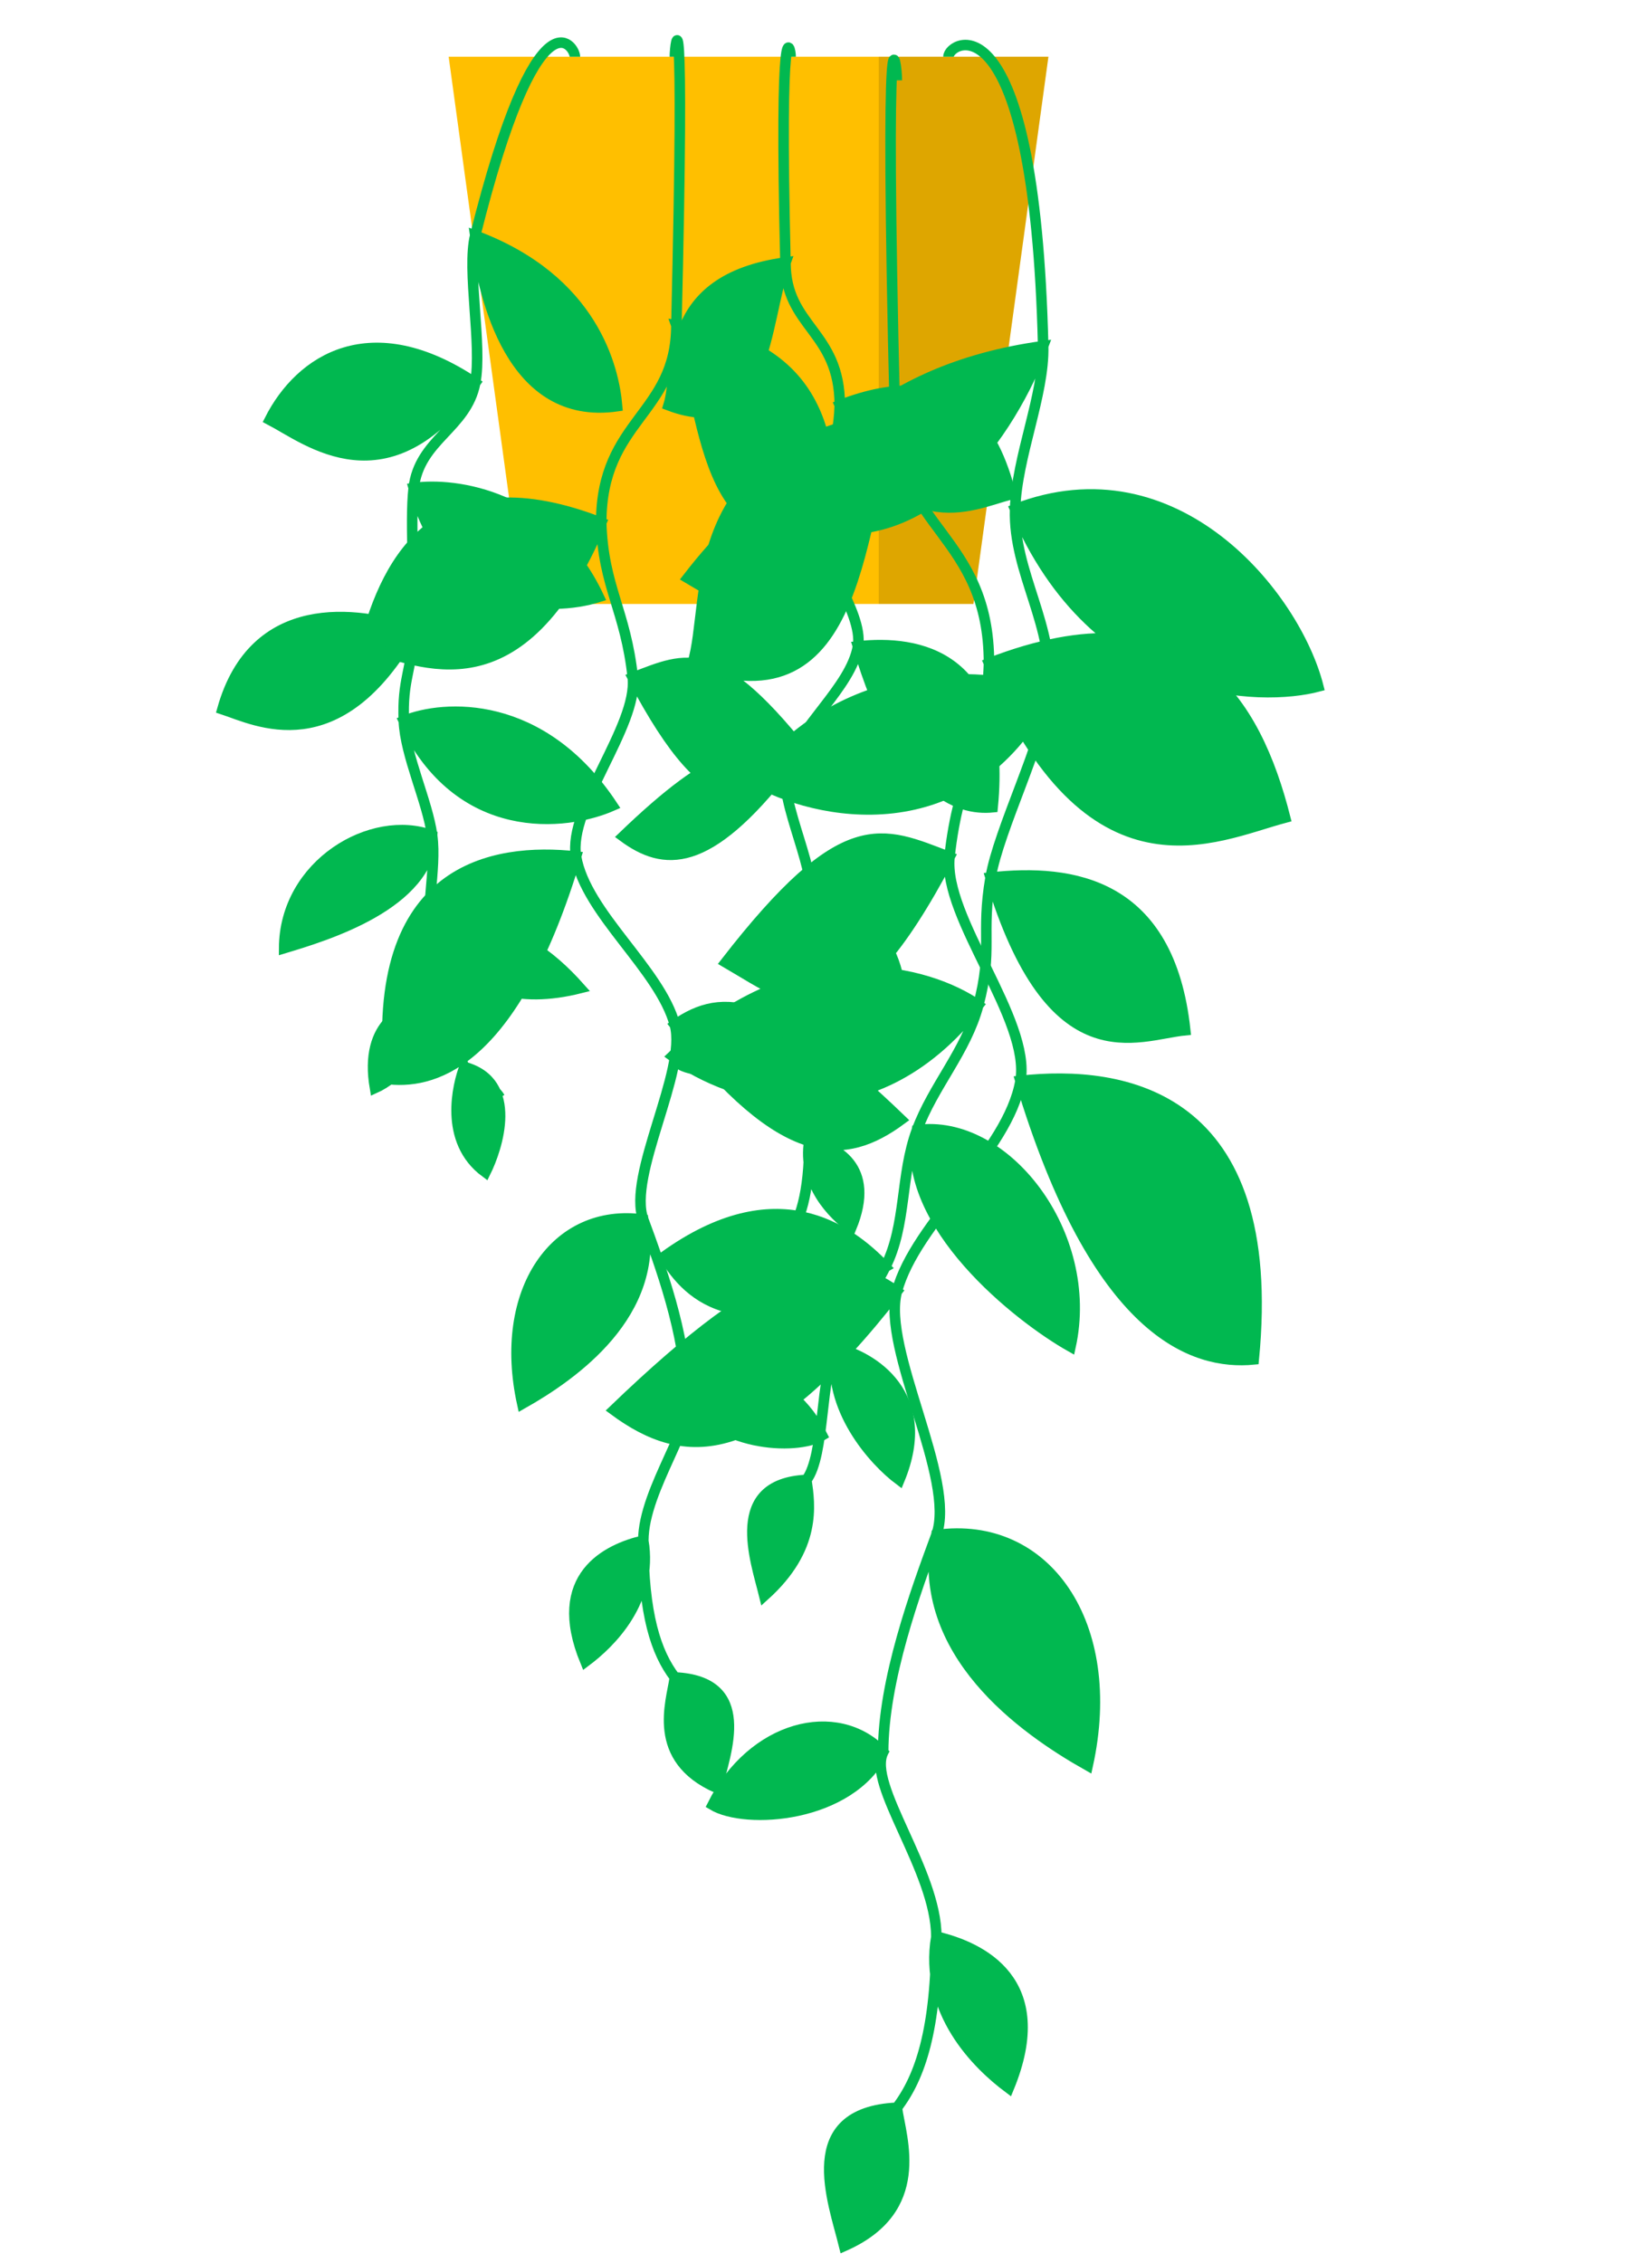 <svg width="157" height="215" viewBox="0 0 157 215" fill="none" xmlns="http://www.w3.org/2000/svg">
<path d="M42.638 5.388H99.638L92.513 57.388H85.388H71.138H56.888H49.763L42.638 5.388Z" fill="#FFBF00"/>
<path d="M83.513 5.388H99.638L92.513 57.388H83.513V5.388Z" fill="black" fill-opacity="0.13"/>
<path d="M41.071 79.388C35.35 77.236 27.042 82.117 27.006 90.093L27.043 90.082C31.009 88.886 40.764 85.947 41.071 79.388C41.513 82.696 40.269 86.926 41.071 90.093C41.56 92.028 40.433 93.526 41.071 95.388C38.538 95.408 34.553 97.091 35.638 103.388C37.62 102.502 40.834 99.606 41.071 95.388C41.775 97.445 43.24 99.438 44.138 101.388C43.525 103.006 42.115 108.414 46.138 111.388C46.924 109.807 48.199 106.243 47.094 103.755C46.621 102.688 45.711 101.819 44.138 101.388C43.24 99.438 41.775 97.445 41.071 95.388C40.433 93.526 41.56 92.028 41.071 90.093C45.161 93.888 49.138 95.388 55.138 93.888C48.814 86.776 44.152 88.043 41.071 90.093C40.269 86.926 41.513 82.696 41.071 79.388C40.639 76.162 38.512 71.802 38.378 68.505C43.61 79.622 53.78 78.503 58.21 76.553C51.479 66.369 42.184 66.944 38.378 68.505C38.217 64.534 39.112 63.866 39.313 59.888C39.487 56.467 38.924 49.729 39.313 46.376C42.469 58.102 52.358 58.157 56.908 56.719C52.373 47.06 43.289 45.799 39.313 46.376C39.85 41.756 44.321 40.725 45.161 36.388C45.851 32.823 44.344 25.652 45.16 22.388C45.952 28.312 48.579 40.039 58.648 38.596C58.345 35.02 56.402 26.58 45.16 22.388C44.344 25.652 45.851 32.823 45.161 36.388C35.285 29.766 28.561 34.129 25.638 39.888C29.209 41.749 36.839 48.054 45.161 36.388C44.321 40.725 39.85 41.756 39.313 46.376C38.924 49.729 39.487 56.467 39.313 59.888C33.924 58.041 24.138 56.719 21.138 67.388C24.31 68.432 32.176 72.575 39.313 59.888C39.112 63.866 38.217 64.534 38.378 68.505C38.512 71.802 40.639 76.162 41.071 79.388Z" fill="#01B850"/>
<path d="M54.638 5.388C54.638 4.388 51.111 -1.395 45.16 22.388M47.502 104.289C46.655 102.816 44.854 102.94 44.138 101.388M41.071 79.388C35.35 77.236 27.042 82.117 27.006 90.093C30.948 88.905 40.763 85.968 41.071 79.388ZM41.071 79.388C41.513 82.696 40.269 86.926 41.071 90.093M41.071 79.388C40.639 76.162 38.512 71.802 38.378 68.505M44.138 101.388C43.525 103.006 42.115 108.414 46.138 111.388C47.26 109.13 49.382 102.826 44.138 101.388ZM44.138 101.388C43.24 99.438 41.775 97.445 41.071 95.388M41.071 95.388C38.538 95.408 34.553 97.091 35.638 103.388C37.62 102.502 40.834 99.606 41.071 95.388ZM41.071 95.388C40.433 93.526 41.56 92.028 41.071 90.093M41.071 90.093C44.152 88.043 48.814 86.776 55.138 93.888C49.138 95.388 45.161 93.888 41.071 90.093ZM38.378 68.505C42.184 66.944 51.479 66.369 58.21 76.553C53.78 78.503 43.61 79.622 38.378 68.505ZM38.378 68.505C38.217 64.534 39.112 63.866 39.313 59.888M39.313 59.888C33.924 58.041 24.138 56.719 21.138 67.388C24.31 68.432 32.176 72.575 39.313 59.888ZM39.313 59.888C39.487 56.467 38.924 49.729 39.313 46.376M39.313 46.376C43.289 45.799 52.373 47.06 56.908 56.719C52.358 58.157 42.469 58.102 39.313 46.376ZM39.313 46.376C39.85 41.756 44.321 40.725 45.161 36.388M45.161 36.388C35.285 29.766 28.561 34.129 25.638 39.888C29.209 41.749 36.839 48.054 45.161 36.388ZM45.161 36.388C45.85 32.823 44.344 25.652 45.16 22.388M45.16 22.388C45.952 28.312 48.579 40.039 58.648 38.596C58.345 35.02 56.402 26.58 45.16 22.388Z" stroke="#01B850"/>
<path d="M87.139 107.388C95.472 106.222 104.095 117.223 101.739 127.948C96.802 125.163 85.567 116.319 87.139 107.388C85.546 111.698 86.171 116.375 84.139 120.388C82.897 122.839 80.897 125.777 79.478 128.087C82.875 128.877 88.829 132.491 85.471 140.622C83.076 138.834 78.524 133.824 79.478 128.087C77.911 130.638 78.434 138.274 76.638 140.622L76.651 140.712C76.99 143.084 77.576 147.178 72.638 151.622C71.812 148.25 69.161 140.972 76.638 140.622C78.434 138.274 77.911 130.638 79.478 128.087C80.897 125.777 82.897 122.839 84.139 120.388C70.456 128.302 65.393 123.182 63.139 119.388C73.779 111.742 80.617 116.705 84.139 120.388C86.171 116.375 85.546 111.698 87.139 107.388C88.691 103.185 91.798 99.907 92.973 95.518C82.591 108.874 69.267 104.303 63.903 100.348C76.018 88.698 88.331 92.274 92.973 95.518C94.387 90.232 93.21 88.792 94.139 83.388C94.938 78.739 99.151 70.51 99.639 65.888C91.863 80.688 77.314 77.401 71.635 74.097C80.64 62.489 94.473 63.914 99.639 65.888C100.311 59.52 96.289 54.468 96.47 48.388C96.618 43.391 99.252 37.52 99.139 32.888C96.289 40.607 87.854 54.202 74.764 49.227C76.249 44.514 82.773 35.129 99.139 32.888C99.252 37.52 96.618 43.391 96.47 48.388C111.734 42.471 123.097 56.608 125.286 65.227C119.929 66.649 104.13 66.569 96.47 48.388C96.289 54.468 100.311 59.52 99.639 65.888C99.151 70.51 94.938 78.739 94.139 83.388C101.936 82.532 111.139 83.888 112.639 97.888C108.064 98.334 99.901 102.584 94.139 83.388C93.21 88.792 94.387 90.232 92.973 95.518C91.798 99.907 88.691 103.185 87.139 107.388Z" fill="#01B850"/>
<path d="M90.139 5.388C90.139 3.888 98.318 -0.855 99.139 32.888M87.139 107.388C95.472 106.222 104.095 117.223 101.739 127.948C96.802 125.163 85.567 116.319 87.139 107.388ZM87.139 107.388C85.546 111.698 86.171 116.375 84.139 120.388M87.139 107.388C88.691 103.185 91.798 99.907 92.973 95.518M76.638 140.622C76.975 142.98 77.638 147.122 72.638 151.622C71.812 148.25 69.161 140.972 76.638 140.622ZM76.638 140.622C78.434 138.274 77.911 130.638 79.478 128.087M79.478 128.087C82.875 128.877 88.829 132.491 85.471 140.622C83.076 138.834 78.524 133.824 79.478 128.087ZM79.478 128.087C80.897 125.777 82.897 122.839 84.139 120.388M84.139 120.388C80.617 116.705 73.779 111.742 63.139 119.388C65.393 123.182 70.456 128.302 84.139 120.388ZM92.973 95.518C88.331 92.274 76.018 88.698 63.903 100.348C69.267 104.303 82.591 108.874 92.973 95.518ZM92.973 95.518C94.387 90.232 93.21 88.792 94.139 83.388M94.139 83.388C101.936 82.532 111.139 83.888 112.639 97.888C108.064 98.334 99.901 102.584 94.139 83.388ZM94.139 83.388C94.938 78.739 99.151 70.51 99.639 65.888M99.639 65.888C94.473 63.914 80.64 62.489 71.635 74.097C77.314 77.401 91.863 80.688 99.639 65.888ZM99.639 65.888C100.311 59.52 96.289 54.468 96.47 48.388M96.47 48.388C111.734 42.471 123.097 56.608 125.286 65.227C119.929 66.649 104.13 66.569 96.47 48.388ZM96.47 48.388C96.618 43.391 99.252 37.52 99.139 32.888M99.139 32.888C96.289 40.607 87.854 54.202 74.764 49.227C76.249 44.514 82.773 35.129 99.139 32.888Z" stroke="#01B850"/>
<path d="M61.138 115.888C52.805 114.722 47.282 122.663 49.638 133.388C54.575 130.603 62.71 124.819 61.138 115.888C62.73 120.198 65.178 126.888 65.178 132.388C66.42 134.839 61.138 141.388 61.138 146.388C57.742 147.178 52.281 149.756 55.638 157.888C57.613 156.414 60.718 153.454 61.213 149.245C61.502 154.426 62.605 157.382 64.138 159.388C63.802 161.746 61.837 167.106 68.138 169.888C68.965 166.516 71.616 159.738 64.138 159.388C62.605 157.382 61.502 154.426 61.213 149.245C61.319 148.348 61.306 147.395 61.138 146.388C61.138 141.388 66.42 134.839 65.178 132.388C67.71 137.388 75.638 137.888 78.138 136.388C75.138 130.388 68.7 128.705 65.178 132.388C65.178 126.888 62.73 120.198 61.138 115.888C59.586 111.685 65.313 101.777 64.138 97.388C74.52 110.744 80.274 110.343 85.638 106.388C73.524 94.738 68.78 94.144 64.138 97.388C62.724 92.102 55.674 86.792 54.745 81.388C53.946 76.739 60.626 69.01 60.138 64.388C67.914 79.188 71.46 75.692 77.138 72.388C68.133 60.781 65.304 62.414 60.138 64.388C59.466 58.02 57.319 55.752 57.138 49.672C57.138 39.888 64.282 39.388 64.282 30.888C67.132 38.607 66.567 54.647 79.658 49.672C78.172 44.96 80.648 33.129 64.282 30.888C64.282 39.388 57.138 39.888 57.138 49.672C41.874 43.755 36.827 52.77 34.638 61.388C39.995 62.811 49.478 67.853 57.138 49.672C57.319 55.752 59.466 58.02 60.138 64.388C60.626 69.01 53.946 76.739 54.745 81.388C46.948 80.532 35.053 82.364 37.024 102.545C41.599 102.991 48.983 100.584 54.745 81.388C55.674 86.792 62.724 92.102 64.138 97.388C65.313 101.777 59.586 111.685 61.138 115.888Z" fill="#01B850"/>
<path d="M64.138 5.388C64.138 3.888 65.104 -2.855 64.282 30.888M66.638 164.388C65.057 162.665 65.567 161.257 64.138 159.388M61.138 115.888C52.805 114.722 47.282 122.663 49.638 133.388C54.575 130.603 62.71 124.819 61.138 115.888ZM61.138 115.888C62.73 120.198 65.178 126.888 65.178 132.388M61.138 115.888C59.586 111.685 65.313 101.777 64.138 97.388M64.138 159.388C63.802 161.746 61.837 167.106 68.138 169.888C68.965 166.516 71.616 159.738 64.138 159.388ZM64.138 159.388C62.343 157.039 61.138 153.388 61.138 146.388M61.138 146.388C57.742 147.178 52.281 149.756 55.638 157.888C58.034 156.1 62.092 152.125 61.138 146.388ZM61.138 146.388C61.138 141.388 66.42 134.839 65.178 132.388M65.178 132.388C68.7 128.705 75.138 130.388 78.138 136.388C75.638 137.888 67.71 137.388 65.178 132.388ZM64.138 97.388C68.78 94.144 73.524 94.738 85.638 106.388C80.274 110.343 74.52 110.744 64.138 97.388ZM64.138 97.388C62.724 92.102 55.674 86.792 54.745 81.388M54.745 81.388C46.948 80.532 35.053 82.364 37.024 102.545C41.599 102.991 48.983 100.584 54.745 81.388ZM54.745 81.388C53.946 76.739 60.626 69.01 60.138 64.388M60.138 64.388C65.304 62.414 68.133 60.781 77.138 72.388C71.46 75.692 67.914 79.188 60.138 64.388ZM60.138 64.388C59.466 58.02 57.319 55.752 57.138 49.672M57.138 49.672C41.874 43.755 36.827 52.77 34.638 61.388C39.995 62.811 49.478 67.853 57.138 49.672ZM57.138 49.672C57.138 39.888 64.282 39.388 64.282 30.888M64.282 30.888C67.132 38.607 66.567 54.647 79.658 49.672C78.172 44.96 80.648 33.129 64.282 30.888Z" stroke="#01B850"/>
<path d="M88.985 145.861C99.409 144.403 106.319 154.336 103.371 167.752C97.195 164.269 87.019 157.033 88.985 145.861C86.994 151.252 83.932 159.621 83.932 166.501C82.379 169.568 88.985 177.76 88.985 184.014C93.234 185.003 100.066 188.228 95.865 198.4C93.395 196.556 89.511 192.853 88.891 187.588C88.53 194.069 87.151 197.768 85.233 200.277C85.653 203.226 88.112 209.931 80.229 213.411C79.195 209.194 75.878 200.714 85.233 200.277C87.151 197.768 88.53 194.069 88.891 187.588C88.76 186.467 88.776 185.275 88.985 184.014C88.985 177.76 82.379 169.568 83.932 166.501C80.764 172.756 70.847 173.381 67.719 171.505C71.472 163.999 79.526 161.894 83.932 166.501C83.932 159.621 86.994 151.252 88.985 145.861C90.928 140.603 83.763 128.209 85.233 122.719C72.246 139.427 65.047 138.925 58.337 133.977C73.492 119.403 79.426 118.66 85.233 122.719C87.002 116.106 95.821 109.464 96.983 102.704C97.983 96.888 89.626 87.22 90.236 81.438C80.51 99.952 76.074 95.579 68.97 91.445C80.235 76.925 83.774 78.968 90.236 81.438C91.077 73.471 93.764 70.634 93.989 63.029C93.989 50.79 85.052 50.164 85.052 39.531C81.487 49.188 82.194 69.253 65.819 63.029C67.677 57.134 64.58 42.335 85.052 39.531C85.052 50.164 93.989 50.79 93.989 63.029C113.083 55.627 119.397 66.904 122.135 77.685C115.434 79.464 103.572 85.772 93.989 63.029C93.764 70.634 91.077 73.471 90.236 81.438C89.626 87.22 97.983 96.888 96.983 102.704C106.737 101.632 121.616 103.924 119.151 129.169C113.428 129.727 104.191 126.716 96.983 102.704C95.821 109.464 87.002 116.106 85.233 122.719C83.763 128.209 90.928 140.603 88.985 145.861Z" fill="#01B850"/>
<path d="M85.232 7.632C85.232 5.756 84.025 -2.68 85.052 39.531M82.105 206.531C84.083 204.376 83.445 202.615 85.233 200.277M88.985 145.861C99.409 144.403 106.319 154.336 103.371 167.752C97.195 164.269 87.019 157.033 88.985 145.861ZM88.985 145.861C86.994 151.252 83.932 159.621 83.932 166.501M88.985 145.861C90.928 140.603 83.763 128.209 85.233 122.719M85.233 200.277C85.653 203.226 88.112 209.931 80.229 213.411C79.195 209.194 75.878 200.714 85.233 200.277ZM85.233 200.277C87.478 197.339 88.985 192.771 88.985 184.014M88.985 184.014C93.234 185.003 100.066 188.228 95.865 198.4C92.869 196.164 87.792 191.191 88.985 184.014ZM88.985 184.014C88.985 177.76 82.379 169.568 83.932 166.501M83.932 166.501C79.526 161.894 71.472 163.999 67.719 171.505C70.847 173.381 80.764 172.756 83.932 166.501ZM85.233 122.719C79.426 118.66 73.492 119.403 58.337 133.977C65.047 138.925 72.246 139.427 85.233 122.719ZM85.233 122.719C87.002 116.106 95.821 109.464 96.983 102.704M96.983 102.704C106.737 101.632 121.616 103.924 119.151 129.169C113.428 129.727 104.191 126.716 96.983 102.704ZM96.983 102.704C97.983 96.888 89.626 87.22 90.236 81.438M90.236 81.438C83.774 78.968 80.235 76.925 68.97 91.445C76.074 95.579 80.51 99.952 90.236 81.438ZM90.236 81.438C91.077 73.471 93.764 70.634 93.989 63.029M93.989 63.029C113.083 55.627 119.397 66.904 122.135 77.685C115.434 79.464 103.572 85.772 93.989 63.029ZM93.989 63.029C93.989 50.79 85.052 50.164 85.052 39.531M85.052 39.531C81.487 49.188 82.194 69.253 65.819 63.029C67.677 57.134 64.58 42.335 85.052 39.531Z" stroke="#01B850"/>
<path d="M76.918 86.342C82.937 85.5 86.927 91.236 85.225 98.983C81.659 96.972 75.783 92.793 76.918 86.342C75.768 89.455 74 94.288 74 98.261C73.103 100.031 76.918 104.762 76.918 108.374C79.372 108.945 83.316 110.807 80.891 116.681C79.464 115.616 77.221 113.478 76.864 110.437C76.655 114.18 75.858 116.316 74.751 117.764C74.994 119.468 76.413 123.34 71.861 125.349C71.264 122.914 69.349 118.017 74.751 117.764C75.858 116.316 76.655 114.18 76.864 110.437C76.787 109.79 76.797 109.101 76.918 108.374C76.918 104.762 73.103 100.031 74 98.261C72.17 101.872 66.444 102.234 64.638 101.15C66.805 96.816 71.456 95.6 74 98.261C74 94.288 75.768 89.455 76.918 86.342C78.04 83.306 73.902 76.149 74.751 72.978C67.251 82.626 63.095 82.336 59.22 79.479C67.971 71.063 71.398 70.634 74.751 72.978C75.772 69.16 80.865 65.324 81.536 61.42C82.114 58.062 77.288 52.479 77.64 49.14C72.023 59.831 69.462 57.306 65.36 54.919C71.865 46.534 73.909 47.714 77.64 49.14C78.126 44.54 79.677 42.902 79.808 38.51C79.808 31.442 74.647 31.081 74.647 24.941C72.588 30.517 72.996 42.104 63.54 38.51C64.613 35.106 62.825 26.56 74.647 24.941C74.647 31.081 79.808 31.442 79.808 38.51C90.833 34.236 94.479 40.747 96.061 46.973C92.191 48.001 85.341 51.643 79.808 38.51C79.677 42.902 78.126 44.54 77.64 49.14C77.288 52.479 82.114 58.062 81.536 61.42C87.168 60.802 95.761 62.125 94.337 76.703C91.032 77.025 85.699 75.287 81.536 61.42C80.865 65.324 75.772 69.16 74.751 72.978C73.902 76.149 78.04 83.306 76.918 86.342Z" fill="#01B850"/>
<path d="M75.138 5.388C75.138 4.304 74.053 0.566 74.647 24.941M72.945 121.376C74.087 120.131 73.718 119.115 74.751 117.764M76.918 86.342C82.937 85.5 86.927 91.236 85.225 98.983C81.659 96.972 75.783 92.793 76.918 86.342ZM76.918 86.342C75.768 89.455 74 94.288 74 98.261M76.918 86.342C78.04 83.306 73.902 76.149 74.751 72.978M74.751 117.764C74.994 119.468 76.413 123.34 71.861 125.349C71.264 122.914 69.349 118.017 74.751 117.764ZM74.751 117.764C76.048 116.068 76.918 113.43 76.918 108.374M76.918 108.374C79.372 108.945 83.316 110.807 80.891 116.681C79.161 115.389 76.229 112.518 76.918 108.374ZM76.918 108.374C76.918 104.762 73.103 100.031 74 98.261M74 98.261C71.456 95.6 66.805 96.816 64.638 101.15C66.444 102.234 72.17 101.872 74 98.261ZM74.751 72.978C71.398 70.634 67.971 71.063 59.22 79.479C63.095 82.336 67.251 82.626 74.751 72.978ZM74.751 72.978C75.772 69.16 80.865 65.324 81.536 61.42M81.536 61.42C87.168 60.802 95.761 62.125 94.337 76.703C91.032 77.025 85.699 75.287 81.536 61.42ZM81.536 61.42C82.114 58.062 77.288 52.479 77.64 49.14M77.64 49.14C73.909 47.714 71.865 46.534 65.36 54.919C69.462 57.306 72.023 59.831 77.64 49.14ZM77.64 49.14C78.126 44.54 79.677 42.902 79.808 38.51M79.808 38.51C90.833 34.236 94.479 40.747 96.061 46.973C92.191 48.001 85.341 51.643 79.808 38.51ZM79.808 38.51C79.808 31.442 74.647 31.081 74.647 24.941M74.647 24.941C72.588 30.517 72.996 42.104 63.54 38.51C64.613 35.106 62.825 26.56 74.647 24.941Z" stroke="#01B850"/>
</svg>
